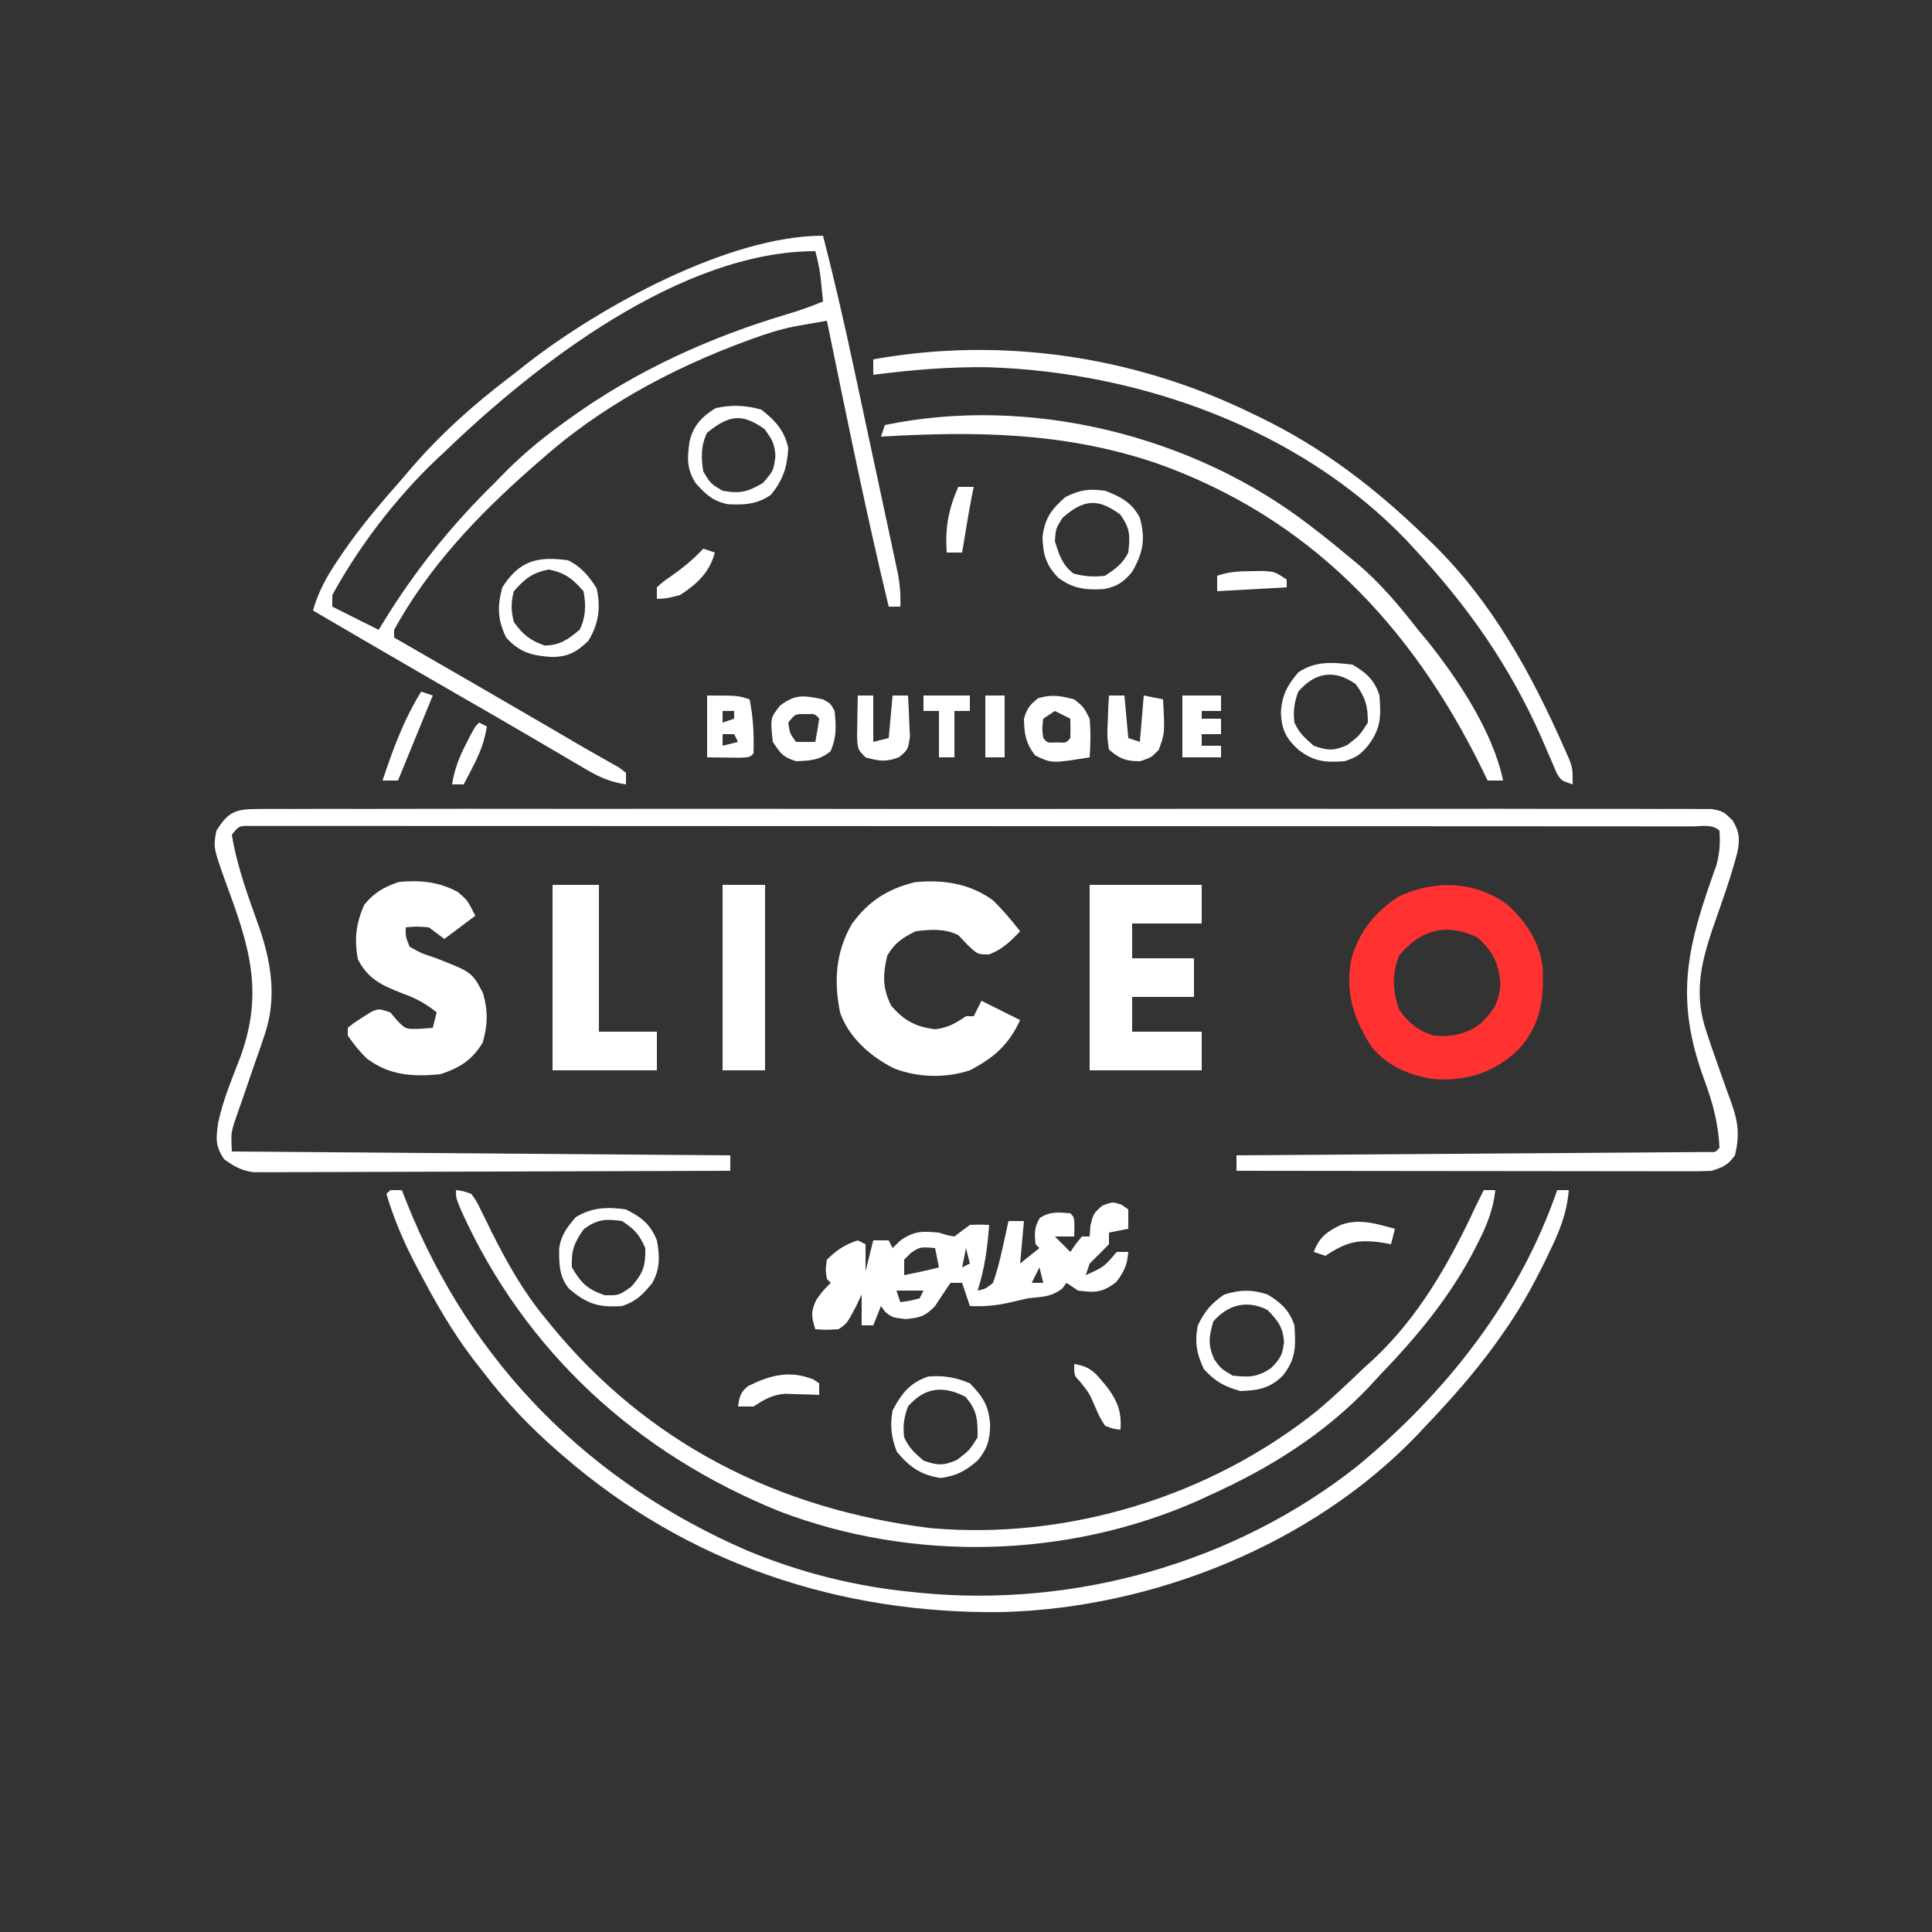 <?xml version="1.0" encoding="UTF-8"?>
<svg version="1.1" xmlns="http://www.w3.org/2000/svg" width="500" height="500">
<rect width="100%" height="100%" fill="#333333" stroke="none"/>
<path d="M0 0 C0.655 -0.007 1.31 -0.015 1.985 -0.022 C4.19 -0.04 6.394 -0.023 8.599 -0.006 C10.192 -0.011 11.784 -0.019 13.377 -0.029 C17.762 -0.05 22.145 -0.04 26.53 -0.024 C31.255 -0.013 35.981 -0.031 40.706 -0.044 C49.966 -0.067 59.226 -0.062 68.486 -0.047 C76.009 -0.036 83.533 -0.034 91.057 -0.04 C92.661 -0.041 92.661 -0.041 94.298 -0.042 C96.471 -0.044 98.643 -0.045 100.816 -0.047 C121.203 -0.061 141.59 -0.045 161.978 -0.018 C179.482 0.004 196.987 0 214.492 -0.023 C234.805 -0.049 255.117 -0.06 275.43 -0.045 C277.595 -0.043 279.76 -0.041 281.925 -0.04 C282.99 -0.039 284.055 -0.038 285.153 -0.038 C292.67 -0.033 300.187 -0.041 307.704 -0.052 C316.862 -0.066 326.019 -0.063 335.176 -0.036 C339.851 -0.023 344.526 -0.018 349.201 -0.034 C353.477 -0.049 357.752 -0.041 362.028 -0.014 C363.578 -0.009 365.129 -0.012 366.679 -0.024 C368.781 -0.039 370.88 -0.023 372.981 0 C374.15 0.001 375.319 0.002 376.523 0.002 C379.491 0.629 379.491 0.629 381.895 2.953 C383.704 5.987 383.778 7.716 383.14 11.158 C381.356 17.949 378.956 24.563 376.641 31.188 C373.536 40.427 371.896 48.207 375.116 57.629 C375.651 59.257 375.651 59.257 376.198 60.918 C376.888 62.899 377.58 64.879 378.285 66.855 C378.851 68.44 379.411 70.028 379.967 71.617 C380.512 73.175 381.072 74.727 381.647 76.274 C383.341 81.099 383.742 84.52 382.491 89.629 C380.595 92.214 379.602 92.592 376.491 93.629 C374.816 93.719 373.138 93.751 371.46 93.749 C370.421 93.751 369.382 93.752 368.312 93.754 C367.172 93.75 366.033 93.746 364.859 93.743 C363.059 93.743 363.059 93.743 361.222 93.743 C357.931 93.743 354.64 93.738 351.349 93.731 C347.91 93.724 344.471 93.724 341.031 93.723 C334.518 93.719 328.005 93.711 321.493 93.701 C314.078 93.69 306.663 93.685 299.249 93.68 C283.996 93.669 268.743 93.651 253.491 93.629 C253.491 92.309 253.491 90.989 253.491 89.629 C254.129 89.625 254.767 89.621 255.424 89.616 C270.93 89.513 286.436 89.405 301.942 89.29 C309.44 89.235 316.938 89.181 324.437 89.132 C330.97 89.089 337.503 89.043 344.037 88.992 C347.498 88.966 350.959 88.941 354.421 88.92 C358.279 88.897 362.136 88.866 365.994 88.835 C367.15 88.829 368.306 88.823 369.497 88.817 C370.542 88.807 371.587 88.798 372.663 88.787 C374.033 88.778 374.033 88.778 375.431 88.768 C377.483 88.857 377.483 88.857 378.491 87.629 C378.187 81.28 376.742 76.015 374.555 70.07 C366.726 48.769 370.109 35.607 377.665 14.643 C378.531 11.483 378.717 8.889 378.491 5.629 C376.674 3.813 373.85 4.502 371.407 4.501 C370.762 4.499 370.116 4.497 369.451 4.495 C367.261 4.491 365.072 4.493 362.882 4.495 C361.307 4.494 359.731 4.491 358.156 4.489 C353.807 4.482 349.458 4.483 345.109 4.484 C340.426 4.484 335.744 4.479 331.061 4.474 C321.88 4.465 312.698 4.463 303.517 4.462 C296.058 4.462 288.599 4.46 281.14 4.456 C260.017 4.448 238.894 4.443 217.771 4.444 C216.632 4.444 215.492 4.444 214.317 4.444 C213.176 4.444 212.034 4.444 210.859 4.444 C192.353 4.444 173.847 4.435 155.341 4.421 C136.364 4.406 117.386 4.399 98.409 4.4 C87.745 4.401 77.081 4.398 66.416 4.387 C57.338 4.378 48.26 4.376 39.181 4.383 C34.545 4.386 29.909 4.386 25.273 4.377 C21.035 4.37 16.797 4.371 12.559 4.38 C11.02 4.381 9.481 4.379 7.942 4.374 C5.861 4.367 3.78 4.372 1.7 4.38 C0.541 4.38 -0.618 4.38 -1.813 4.38 C-4.66 4.353 -4.66 4.353 -6.509 6.629 C-5.157 15.075 -2.104 23.088 0.745 31.127 C3.832 40.327 5.148 49.388 1.866 58.754 C1.507 59.819 1.149 60.884 0.78 61.981 C0.354 63.185 -0.071 64.389 -0.509 65.629 C-1.325 67.987 -2.135 70.348 -2.937 72.711 C-3.475 74.294 -4.022 75.873 -4.578 77.45 C-4.829 78.179 -5.079 78.909 -5.337 79.66 C-5.563 80.306 -5.789 80.951 -6.022 81.616 C-6.705 84.094 -6.705 84.094 -6.509 88.629 C36.061 88.959 78.631 89.289 122.491 89.629 C122.491 90.949 122.491 92.269 122.491 93.629 C106.149 93.699 89.807 93.752 73.465 93.785 C65.877 93.8 58.289 93.821 50.701 93.856 C44.087 93.885 37.473 93.905 30.859 93.911 C27.357 93.915 23.856 93.925 20.354 93.946 C16.444 93.971 12.535 93.971 8.625 93.97 C7.464 93.981 6.304 93.991 5.109 94.002 C4.042 93.998 2.975 93.994 1.875 93.99 C0.951 93.993 0.026 93.996 -0.926 93.998 C-4.088 93.547 -5.938 92.5 -8.509 90.629 C-10.856 87.109 -10.614 85.323 -10.052 81.233 C-8.841 75.426 -6.522 69.941 -4.392 64.42 C1.76 47.727 -1.829 35.921 -7.763 19.893 C-11.331 9.98 -11.331 9.98 -10.509 5.629 C-7.523 0.805 -5.603 0.004 0 0 Z " fill="#FFFFFF" transform="translate(66.509,209.371)"/>
<path d="M0 0 C2.88 11.215 5.474 22.469 7.891 33.793 C8.244 35.44 8.597 37.086 8.95 38.733 C9.681 42.147 10.41 45.561 11.138 48.976 C12.069 53.346 13.008 57.714 13.949 62.082 C14.676 65.466 15.399 68.85 16.121 72.235 C16.465 73.847 16.811 75.459 17.159 77.071 C17.643 79.313 18.119 81.557 18.595 83.802 C18.867 85.075 19.139 86.348 19.419 87.659 C19.92 90.537 20.125 93.092 20 96 C19.01 96 18.02 96 17 96 C11.079 71.462 6.091 46.721 1 22 C-0.746 22.305 -2.492 22.613 -4.238 22.923 C-5.21 23.095 -6.182 23.266 -7.184 23.443 C-10.963 24.191 -14.512 25.303 -18.125 26.625 C-18.843 26.885 -19.561 27.145 -20.301 27.413 C-39.457 34.529 -57.696 44.364 -73 58 C-73.825 58.717 -74.65 59.433 -75.5 60.172 C-89.379 72.403 -102.016 85.667 -111 102 C-111 102.66 -111 103.32 -111 104 C-110.338 104.381 -109.676 104.762 -108.994 105.155 C-96.648 112.265 -84.308 119.387 -72 126.562 C-71.042 127.121 -70.083 127.679 -69.096 128.254 C-67.28 129.314 -65.467 130.378 -63.656 131.446 C-61.812 132.525 -59.957 133.584 -58.094 134.628 C-57.176 135.152 -56.258 135.675 -55.312 136.215 C-54.069 136.911 -54.069 136.911 -52.801 137.621 C-52.207 138.076 -51.612 138.531 -51 139 C-51 139.99 -51 140.98 -51 142 C-54.975 141.411 -57.807 140.18 -61.262 138.148 C-62.285 137.552 -63.308 136.956 -64.362 136.342 C-66.008 135.368 -66.008 135.368 -67.688 134.375 C-68.848 133.696 -70.008 133.018 -71.169 132.34 C-73.582 130.931 -75.993 129.519 -78.403 128.105 C-83.958 124.849 -89.544 121.647 -95.125 118.438 C-107.443 111.337 -119.727 104.178 -132 97 C-130.613 92.089 -128.408 88.125 -125.562 83.938 C-125.125 83.288 -124.688 82.638 -124.237 81.969 C-119.619 75.239 -114.395 69.112 -109 63 C-108.362 62.251 -107.724 61.502 -107.066 60.73 C-99.12 51.426 -90.382 43.625 -80.653 36.261 C-79.23 35.175 -77.828 34.063 -76.43 32.945 C-57.7 18.431 -24.494 0 0 0 Z M-98 56 C-98.723 56.672 -99.446 57.343 -100.191 58.035 C-110.505 67.849 -120.203 80.518 -127 93 C-127 93.99 -127 94.98 -127 96 C-123.04 97.98 -119.08 99.96 -115 102 C-114.031 100.433 -113.061 98.865 -112.062 97.25 C-104.299 85.081 -95.337 74.072 -85 64 C-84.448 63.426 -83.897 62.853 -83.328 62.262 C-78.55 57.338 -73.544 53.096 -68 49.062 C-66.758 48.156 -66.758 48.156 -65.49 47.232 C-48.237 34.848 -29.323 26.271 -9.012 20.227 C-5.931 19.309 -2.959 18.264 0 17 C-0.142 15.583 -0.289 14.166 -0.438 12.75 C-0.519 11.961 -0.6 11.172 -0.684 10.359 C-0.976 8.176 -1.421 6.123 -2 4 C-36.622 4 -74.336 33.132 -98 56 Z " fill="#FFFFFF" transform="translate(213,61)"/>
<path d="M0 0 C0.99 0 1.98 0 3 0 C3.461 1.174 3.923 2.349 4.398 3.559 C20.99 44.896 51.587 75.672 92.438 93.312 C106.045 98.971 120.328 102.58 135 104 C135.647 104.067 136.293 104.134 136.959 104.203 C177.08 108.159 218.591 96.49 250.282 71.419 C273.252 52.45 292.208 28.425 302 0 C302.99 0 303.98 0 305 0 C304.495 6.091 302.548 10.789 299.875 16.25 C299.468 17.091 299.062 17.932 298.643 18.799 C295.513 25.171 292.114 31.205 288 37 C287.325 37.959 286.649 38.918 285.953 39.906 C280.471 47.45 274.425 54.266 268 61 C267.26 61.793 266.52 62.586 265.758 63.402 C238.534 91.773 197.472 108.126 158.512 109.203 C116.384 109.772 77.055 96.7 45 69 C44.505 68.573 44.009 68.146 43.499 67.707 C36.223 61.389 29.832 54.697 24 47 C23.223 46.011 22.445 45.023 21.645 44.004 C16.147 36.822 11.763 29.191 7.562 21.188 C7.054 20.221 6.546 19.255 6.022 18.259 C3.127 12.61 0.842 7.076 -1 1 C-0.67 0.67 -0.34 0.34 0 0 Z " fill="#FFFFFF" transform="translate(101,308)"/>
<path d="M0 0 C5.044 4.61 8.591 9.889 9.281 16.828 C9.533 25.19 8.603 31.464 2.875 37.75 C-3.439 43.522 -9.835 45.677 -18.359 45.32 C-24.845 44.534 -30.704 42.097 -35 37 C-39.657 29.699 -41.901 23.025 -40.312 14.375 C-38.451 7.237 -34.128 1.984 -28 -2 C-18.666 -6.33 -8.505 -6.054 0 0 Z M-27.875 13.25 C-29.898 18.195 -29.552 22.313 -27.938 27.25 C-25.501 30.709 -23.012 32.748 -19 34 C-14.224 34.415 -10.365 33.674 -6.562 30.688 C-3.147 27.106 -2.144 25.552 -1.688 20.625 C-2.153 15.22 -3.601 12.266 -7.625 8.625 C-15.535 4.816 -22.213 6.456 -27.875 13.25 Z " fill="#FF3131" transform="translate(390,234)"/>
<path d="M0 0 C1.843 0.231 1.843 0.231 4 1 C5.337 2.867 5.337 2.867 6.516 5.305 C7.179 6.637 7.179 6.637 7.855 7.996 C8.546 9.421 8.546 9.421 9.25 10.875 C13.257 18.808 17.319 26.121 23 33 C23.439 33.542 23.878 34.083 24.331 34.642 C49.527 65.604 83.527 82.647 122.852 87.473 C158.374 90.62 195.252 79.283 223 57 C227.159 53.497 231.084 49.77 235 46 C236.15 44.962 236.15 44.962 237.324 43.902 C249.225 32.813 257.24 18.612 264 4 C264.661 2.664 265.324 1.329 266 0 C266.99 0 267.98 0 269 0 C268.438 4.992 266.817 9.066 264.562 13.5 C264.209 14.197 263.856 14.894 263.491 15.612 C257.094 27.866 248.55 38.099 239 48 C238.161 48.914 237.322 49.828 236.457 50.77 C224.701 63.202 210.514 72.009 195 79 C193.48 79.704 193.48 79.704 191.93 80.422 C158.135 95.34 118.235 96.325 83.699 83.12 C46.814 68.218 17.842 41.746 1.398 5.387 C0 2 0 2 0 0 Z " fill="#FFFFFF" transform="translate(118,308)"/>
<path d="M0 0 C0.557 0.392 1.114 0.784 1.688 1.188 C1.688 2.837 1.688 4.487 1.688 6.188 C0.037 6.518 -1.613 6.848 -3.312 7.188 C-3.312 8.178 -3.312 9.168 -3.312 10.188 C-4.958 11.875 -6.625 13.542 -8.312 15.188 C-8.807 16.672 -8.807 16.672 -9.312 18.188 C-4.604 16.074 -4.604 16.074 -1.312 12.188 C-0.323 12.188 0.667 12.188 1.688 12.188 C1.393 15.623 0.67 17.21 -1.438 20 C-5.032 22.735 -6.893 22.76 -11.312 22.188 C-12.303 21.527 -13.293 20.867 -14.312 20.188 C-14.663 20.662 -15.014 21.136 -15.375 21.625 C-18.186 23.892 -20.745 23.785 -24.312 24.188 C-25.837 24.527 -27.358 24.882 -28.875 25.25 C-32.422 26.07 -35.656 26.375 -39.312 26.188 C-39.972 24.207 -40.633 22.227 -41.312 20.188 C-42.303 20.188 -43.292 20.188 -44.312 20.188 C-45.676 22.167 -47.007 24.169 -48.312 26.188 C-50.915 28.88 -52.077 29.163 -55.875 29.562 C-59.312 29.188 -59.312 29.188 -61.25 27.688 C-61.776 26.945 -61.776 26.945 -62.312 26.188 C-63.303 28.663 -63.303 28.663 -64.312 31.188 C-65.302 31.188 -66.293 31.188 -67.312 31.188 C-67.312 28.547 -67.312 25.907 -67.312 23.188 C-67.746 24.116 -68.179 25.044 -68.625 26 C-71.131 30.733 -71.131 30.733 -73.312 32.188 C-76.5 32.375 -76.5 32.375 -79.312 32.188 C-80.338 28.926 -80.53 27.633 -79 24.5 C-77.312 22.188 -77.312 22.188 -75.312 20.188 C-75.642 19.858 -75.972 19.527 -76.312 19.188 C-76.688 16.875 -76.688 16.875 -76.312 14.188 C-73.704 11.649 -71.77 10.34 -68.312 9.188 C-67.653 9.518 -66.993 9.848 -66.312 10.188 C-66.312 12.498 -66.312 14.807 -66.312 17.188 C-65.653 14.547 -64.993 11.908 -64.312 9.188 C-62.992 9.188 -61.672 9.188 -60.312 9.188 C-59.983 9.848 -59.653 10.508 -59.312 11.188 C-58.632 10.527 -57.951 9.867 -57.25 9.188 C-53.612 6.71 -51.636 6.794 -47.312 7.188 C-46.591 7.414 -45.869 7.641 -45.125 7.875 C-44.527 7.978 -43.929 8.081 -43.312 8.188 C-41.974 7.194 -40.641 6.194 -39.312 5.188 C-36.684 5.09 -36.684 5.09 -34.312 5.188 C-34.765 11.102 -35.471 16.539 -37.312 22.188 C-35.293 21.768 -35.293 21.768 -33.312 20.188 C-32.366 17.424 -31.66 14.898 -31.062 12.062 C-30.89 11.308 -30.717 10.554 -30.539 9.777 C-30.115 7.917 -29.712 6.053 -29.312 4.188 C-27.992 4.188 -26.672 4.188 -25.312 4.188 C-25.642 7.817 -25.973 11.447 -26.312 15.188 C-24.663 13.867 -23.012 12.547 -21.312 11.188 C-21.808 10.693 -21.808 10.693 -22.312 10.188 C-22.604 7.416 -22.676 5.773 -21.188 3.375 C-18.51 1.679 -16.412 1.918 -13.312 2.188 C-12.312 3.188 -12.312 3.188 -12.25 5.75 C-12.271 6.554 -12.291 7.359 -12.312 8.188 C-13.979 8.188 -15.646 8.188 -17.312 8.188 C-15.992 9.508 -14.672 10.828 -13.312 12.188 C-12.859 11.527 -12.405 10.867 -11.938 10.188 C-11.401 9.527 -10.865 8.867 -10.312 8.188 C-9.652 8.188 -8.992 8.188 -8.312 8.188 C-8.251 7.259 -8.189 6.331 -8.125 5.375 C-7.312 2.188 -7.312 2.188 -5 0.188 C-2.312 -0.812 -2.312 -0.812 0 0 Z M-54.562 12.438 C-55.14 13.015 -55.718 13.592 -56.312 14.188 C-56.312 15.508 -56.312 16.828 -56.312 18.188 C-53.288 17.599 -50.295 16.961 -47.312 16.188 C-47.642 14.537 -47.972 12.887 -48.312 11.188 C-52.159 10.864 -52.159 10.864 -54.562 12.438 Z M-40.312 11.188 C-40.642 12.838 -40.972 14.488 -41.312 16.188 C-40.653 15.857 -39.992 15.527 -39.312 15.188 C-39.642 13.867 -39.972 12.547 -40.312 11.188 Z M-21.312 16.188 C-21.973 17.508 -22.633 18.828 -23.312 20.188 C-22.323 20.188 -21.332 20.188 -20.312 20.188 C-20.642 18.867 -20.973 17.547 -21.312 16.188 Z M-28.312 17.188 C-27.312 20.188 -27.312 20.188 -27.312 20.188 Z M-58.312 22.188 C-57.983 23.177 -57.653 24.168 -57.312 25.188 C-54.84 24.843 -54.84 24.843 -52.312 24.188 C-51.983 23.527 -51.653 22.867 -51.312 22.188 C-53.623 22.188 -55.932 22.188 -58.312 22.188 Z " fill="#FFFFFF" transform="translate(290.312,311.812)"/>
<path d="M0 0 C2.535 2.52 4.809 5.179 7 8 C4.524 10.653 2.41 12.68 -1 14 C-4 14 -4 14 -6.562 11.562 C-7.367 10.717 -8.171 9.871 -9 9 C-12.474 7.263 -16.201 7.54 -20 8 C-23.495 9.716 -25.386 10.967 -27.375 14.312 C-28.522 19.244 -28.672 22.657 -26.375 27.25 C-23.001 31.157 -20.058 32.748 -14.938 33.375 C-11.609 32.95 -9.765 31.843 -7 30 C-6.34 30 -5.68 30 -5 30 C-4.34 28.68 -3.68 27.36 -3 26 C1.95 28.475 1.95 28.475 7 31 C4.048 37.417 0.25 40.721 -6 44 C-12.316 46.08 -19.6 45.906 -25.75 43.438 C-31.711 40.404 -37.252 35.592 -39.559 29.137 C-41.252 20.941 -40.748 13.459 -36.559 6.16 C-32.262 0.205 -27.32 -2.92 -20.25 -4.688 C-12.876 -5.397 -6.112 -4.392 0 0 Z " fill="#FFFFFF" transform="translate(257,233)"/>
<path d="M0 0 C2.562 2.188 2.562 2.188 4.562 6.188 C1.923 8.168 -0.718 10.148 -3.438 12.188 C-4.758 11.197 -6.077 10.207 -7.438 9.188 C-10.605 8.937 -10.605 8.937 -13.438 9.188 C-13.469 11.611 -13.469 11.611 -12.438 14.188 C-9.395 15.901 -9.395 15.901 -5.688 17.125 C3.707 20.794 3.707 20.794 6.562 26.188 C7.887 30.854 7.804 34.32 6.5 39 C3.74 43.54 0.545 45.527 -4.438 47.188 C-11.573 47.891 -17.557 47.551 -23.438 43.188 C-25.435 41.277 -26.842 39.481 -28.438 37.188 C-28.438 36.528 -28.438 35.867 -28.438 35.188 C-26.793 33.863 -26.793 33.863 -24.625 32.5 C-23.563 31.814 -23.563 31.814 -22.48 31.113 C-20.438 30.188 -20.438 30.188 -17.438 31.188 C-16.86 31.868 -16.282 32.549 -15.688 33.25 C-13.457 35.563 -13.457 35.563 -9.688 35.438 C-8.615 35.355 -7.543 35.273 -6.438 35.188 C-6.107 33.867 -5.777 32.547 -5.438 31.188 C-8.295 28.858 -10.914 27.493 -14.375 26.25 C-19.511 24.246 -23.256 22.551 -25.812 17.438 C-26.798 12.311 -26.307 8.144 -24.188 3.375 C-21.646 0.198 -19.018 -1.286 -15.188 -2.562 C-9.606 -3.07 -4.993 -2.633 0 0 Z " fill="#FFFFFF" transform="translate(118.438,230.812)"/>
<path d="M0 0 C9.57 0 19.14 0 29 0 C29 3.3 29 6.6 29 10 C23.06 10 17.12 10 11 10 C11 12.97 11 15.94 11 19 C16.28 19 21.56 19 27 19 C27 22.3 27 25.6 27 29 C21.72 29 16.44 29 11 29 C11 31.97 11 34.94 11 38 C16.94 38 22.88 38 29 38 C29 41.3 29 44.6 29 48 C19.43 48 9.86 48 0 48 C0 32.16 0 16.32 0 0 Z " fill="#FFFFFF" transform="translate(282,229)"/>
<path d="M0 0 C0.685 0.328 1.37 0.657 2.076 0.995 C18.333 8.855 32.083 19.45 45 32 C45.551 32.528 46.102 33.057 46.67 33.601 C62.15 48.691 72.38 67.397 81 87 C81.393 87.883 81.786 88.766 82.191 89.676 C83 92 83 92 83 96 C80 95 80 95 78.808 92.937 C78.427 92.039 78.045 91.14 77.652 90.215 C76.999 88.718 76.999 88.718 76.333 87.19 C75.642 85.58 75.642 85.58 74.938 83.938 C66.617 65.187 55.972 50.013 42 35 C41.376 34.322 40.752 33.644 40.109 32.945 C12.444 4.001 -29.023 -10.721 -68.321 -11.961 C-78.224 -12.105 -88.186 -11.272 -98 -10 C-98 -11.32 -98 -12.64 -98 -14 C-64.746 -19.969 -30.257 -14.828 0 0 Z " fill="#FFFFFF" transform="translate(324,107)"/>
<path d="M0 0 C3.96 0 7.92 0 12 0 C12 12.54 12 25.08 12 38 C16.95 38 21.9 38 27 38 C27 41.3 27 44.6 27 48 C18.09 48 9.18 48 0 48 C0 32.16 0 16.32 0 0 Z " fill="#FFFFFF" transform="translate(143,229)"/>
<path d="M0 0 C0.888 0.679 1.776 1.359 2.691 2.059 C5.166 3.997 7.59 5.982 10 8 C10.759 8.624 11.519 9.248 12.301 9.891 C18.326 15.01 23.153 20.775 28 27 C29.062 28.268 29.062 28.268 30.145 29.562 C38.19 39.536 47.376 53.335 50 66 C48.68 66 47.36 66 46 66 C45.504 64.984 45.007 63.968 44.496 62.922 C26.24 25.798 -0.301 -2.197 -39.869 -16.179 C-63.548 -24.147 -86.353 -24.444 -111 -23 C-110.67 -23.99 -110.34 -24.98 -110 -26 C-72.49 -33.794 -30.154 -23.303 0 0 Z " fill="#FFFFFF" transform="translate(339,136)"/>
<path d="M0 0 C3.63 0 7.26 0 11 0 C11 15.84 11 31.68 11 48 C7.37 48 3.74 48 0 48 C0 32.16 0 16.32 0 0 Z " fill="#FFFFFF" transform="translate(187,229)"/>
<path d="M0 0 C3.46 2.077 5.694 4.082 7 8 C7.345 13.352 7.476 16.655 4 21 C0.71 24.29 -2.406 24.844 -7 25 C-11.252 23.775 -13.461 22.595 -16.438 19.312 C-18.334 15.292 -18.853 12.362 -18 8 C-16.188 4.307 -14.605 2.426 -11.25 0.062 C-7.233 -1.251 -3.98 -1.314 0 0 Z M-14 7 C-15.149 10.949 -15.431 13.03 -13.75 16.812 C-12.013 19.21 -12.013 19.21 -9 21 C-4.788 21.468 -2.714 21.466 0.875 19.125 C3.387 16.613 3.922 15.706 4.312 12.188 C3.928 8.269 2.707 6.787 0 4 C-5.343 1.329 -10.211 2.653 -14 7 Z " fill="#FFFFFF" transform="translate(328,335)"/>
<path d="M0 0 C3.405 1.668 5.438 4.095 7.438 7.312 C8.497 12.375 7.944 16.449 5.25 20.875 C2.203 23.752 0.105 24.969 -4.145 25.031 C-9.188 24.697 -12.509 23.914 -16 20 C-18.252 15.394 -18.321 11.931 -17 7 C-12.548 0.057 -7.923 -1.082 0 0 Z M-14 8 C-14.811 10.852 -14.768 13.142 -14 16 C-11.606 19.31 -9.894 20.677 -6.062 22.062 C-1.991 21.979 -0.115 20.535 3 18 C4.622 14.756 4.702 11.495 4 8 C1.148 4.741 -0.749 3.261 -5 2.375 C-9.251 3.261 -11.148 4.741 -14 8 Z " fill="#FFFFFF" transform="translate(147,145)"/>
<path d="M0 0 C4.103 1.578 6.921 3.06 9 7 C10.486 12.624 9.857 15.952 7 21 C4.742 23.669 3.138 24.778 -0.301 25.449 C-4.929 25.765 -8.281 25.362 -12.062 22.562 C-15.204 19.421 -16.059 16.568 -16.199 12.176 C-15.752 7.296 -13.886 4.765 -10.25 1.625 C-6.409 -0.296 -4.246 -0.531 0 0 Z M-11 7 C-12.75 9.75 -12.75 9.75 -13 13 C-11.932 16.56 -11.146 19.091 -8.188 21.438 C-5.245 22.194 -3.031 22.371 0 22 C2.7 20.2 4.542 18.916 6 16 C6.493 11.648 6.518 9.7 3.875 6.125 C-1.897 1.859 -5.641 2.25 -11 7 Z " fill="#FFFFFF" transform="translate(286,127)"/>
<path d="M0 0 C3.625 2.777 6.076 5.484 7 10 C6.719 14.96 5.66 18.191 2.5 22.062 C-0.982 24.512 -4.424 24.706 -8.594 24.492 C-12.593 23.674 -14.264 22.009 -17 19 C-19.339 15.193 -19.149 12.501 -18.539 8.188 C-17.517 4.04 -15.346 1.846 -11.812 -0.375 C-7.7 -1.289 -4.062 -1.143 0 0 Z M-14 6 C-15.615 9.229 -15.581 12.509 -15 16 C-13.104 19.147 -13.104 19.147 -10 21 C-5.459 21.826 -3.559 21.325 0.438 19 C3.181 15.818 3.181 15.818 3.688 12 C3.422 8.737 2.901 7.863 0.875 5.062 C-5.055 0.809 -8.433 1.469 -14 6 Z " fill="#FFFFFF" transform="translate(197,106)"/>
<path d="M0 0 C3.532 2.018 5.802 4.078 7 8 C7.43 13.413 7.419 16.568 4 21 C1.935 23.409 1.11 23.963 -2 25 C-7.02 25.372 -9.997 25.137 -14 22 C-17.22 19.041 -18.291 16.846 -18.5 12.562 C-18.299 8.093 -16.933 5.436 -14 2 C-9.544 -0.971 -5.226 -0.627 0 0 Z M-14 7 C-15.054 9.752 -15.376 12.074 -15 15 C-13.677 17.809 -12.444 18.868 -10 21 C-6.385 22.28 -4.823 22.364 -1.312 20.812 C1.861 18.333 1.861 18.333 4 15 C4 10.7 3.403 8.558 0.875 5.062 C-4.558 1.165 -9.7 1.941 -14 7 Z " fill="#FFFFFF" transform="translate(350,172)"/>
<path d="M0 0 C3.465 3.553 4.925 5.859 5.25 10.812 C5.18 14.691 4.543 16.948 2 20 C-1.238 22.723 -3.296 23.899 -7.5 24.5 C-12.64 23.766 -15.579 21.705 -18.875 17.75 C-20.366 14.106 -20.692 10.843 -20 7 C-17.674 2.668 -15.59 -0.112 -10.812 -1.75 C-6.911 -2.097 -3.604 -1.553 0 0 Z M-16 6 C-17.054 8.752 -17.376 11.074 -17 14 C-15.677 16.809 -14.444 17.868 -12 20 C-8.385 21.28 -6.823 21.364 -3.312 19.812 C-0.117 17.347 -0.117 17.347 2 14 C2 9.271 1.941 7.107 -1.125 3.5 C-6.862 0.507 -11.757 1.008 -16 6 Z " fill="#FFFFFF" transform="translate(251,358)"/>
<path d="M0 0 C4.108 2.091 6.268 3.767 8 8 C8.768 11.995 8.861 15.536 6.762 19.105 C4.285 22.087 2.734 23.755 -1 25 C-7.074 25.45 -10.181 24.417 -14.75 20.5 C-17.307 17.431 -17.335 13.929 -17.285 10.066 C-16.813 6.647 -15.206 4.573 -13 2 C-8.797 -0.568 -4.801 -0.682 0 0 Z M-10.875 5.062 C-13.455 8.629 -14.155 10.594 -14 15 C-11.607 19.038 -10.012 20.65 -5.562 22.188 C-1.859 22.269 -1.859 22.269 1.375 20 C4.475 16.458 5.084 14.677 5 10 C3.412 6.426 2.284 5.189 -1 3 C-5.341 2.437 -7.277 2.481 -10.875 5.062 Z " fill="#FFFFFF" transform="translate(162,313)"/>
<path d="M0 0 C2.438 1.938 2.438 1.938 4 5 C4.314 8.362 4.235 11.635 4 15 C-5.795 16.578 -5.795 16.578 -10.125 14.5 C-12.555 11.26 -12.928 9.026 -13 5 C-12.213 2.352 -11.477 1.371 -9.312 -0.312 C-5.847 -1.343 -3.472 -0.93 0 0 Z M-5 3 C-5.99 3.66 -6.98 4.32 -8 5 C-8.333 7.542 -8.333 7.542 -8 10 C-6.94 11.283 -6.94 11.283 -4.5 11.125 C-2.06 11.283 -2.06 11.283 -1 10 C-0.959 8.334 -0.957 6.666 -1 5 C-2.32 4.34 -3.64 3.68 -5 3 Z " fill="#FFFFFF" transform="translate(278,181)"/>
<path d="M0 0 C1.938 1.062 1.938 1.062 3 3 C3.386 7.051 3.557 9.723 1.938 13.438 C-0.943 15.76 -3.356 15.872 -7 16 C-10.398 14.898 -10.947 14.079 -13 11 C-13.671 4.85 -13.671 4.85 -11.125 1.625 C-7.119 -1.439 -4.925 -1.037 0 0 Z M-9 6 C-8.595 8.782 -8.595 8.782 -7 11 C-5.334 11.041 -3.666 11.043 -2 11 C-1.619 9.009 -1.287 7.007 -1 5 C-2.053 3.73 -2.053 3.73 -4.438 3.812 C-7.167 3.732 -7.167 3.732 -9 6 Z " fill="#FFFFFF" transform="translate(213,181)"/>
<path d="M0 0 C8 0 8 0 11 1 C11.953 5.767 12.164 10.16 12 15 C11 16 11 16 8.496 16.098 C5.664 16.065 2.832 16.033 0 16 C0 10.72 0 5.44 0 0 Z M4 4 C4 4.99 4 5.98 4 7 C4.99 6.67 5.98 6.34 7 6 C7 5.34 7 4.68 7 4 C6.01 4 5.02 4 4 4 Z M4 10 C4 10.99 4 11.98 4 13 C5.32 12.67 6.64 12.34 8 12 C7.67 11.34 7.34 10.68 7 10 C6.01 10 5.02 10 4 10 Z " fill="#FFFFFF" transform="translate(183,180)"/>
<path d="M0 0 C1.32 0 2.64 0 4 0 C4.33 3.63 4.66 7.26 5 11 C5.99 11.33 6.98 11.66 8 12 C8.33 8.04 8.66 4.08 9 0 C10.65 0.33 12.3 0.66 14 1 C14.459 9.751 14.459 9.751 12.875 14.062 C11 16 11 16 8.125 17 C4.325 17 2.904 16.435 0 14 C-0.488 10.645 -0.488 10.645 -0.312 6.812 C-0.245 4.904 -0.245 4.904 -0.176 2.957 C-0.118 1.981 -0.06 1.005 0 0 Z " fill="#FFFFFF" transform="translate(287,180)"/>
<path d="M0 0 C1.32 0 2.64 0 4 0 C4 3.96 4 7.92 4 12 C5.32 11.67 6.64 11.34 8 11 C8.33 7.37 8.66 3.74 9 0 C10.32 0 11.64 0 13 0 C13.135 2.269 13.232 4.541 13.312 6.812 C13.4 8.709 13.4 8.709 13.488 10.645 C13 14 13 14 10.68 15.961 C7.324 17.262 5.428 16.99 2 16 C0 14 0 14 -0.195 10.742 C-0.172 9.466 -0.149 8.19 -0.125 6.875 C-0.107 5.594 -0.089 4.312 -0.07 2.992 C-0.047 2.005 -0.024 1.017 0 0 Z " fill="#FFFFFF" transform="translate(222,180)"/>
<path d="M0 0 C3.3 0 6.6 0 10 0 C10 1.32 10 2.64 10 4 C8.35 4 6.7 4 5 4 C5 4.66 5 5.32 5 6 C6.65 6 8.3 6 10 6 C10 7.32 10 8.64 10 10 C8.35 10 6.7 10 5 10 C5 10.99 5 11.98 5 13 C6.65 13 8.3 13 10 13 C10 13.99 10 14.98 10 16 C6.7 16 3.4 16 0 16 C0 10.72 0 5.44 0 0 Z " fill="#FFFFFF" transform="translate(306,180)"/>
<path d="M0 0 C3.96 0 7.92 0 12 0 C12 1.32 12 2.64 12 4 C10.68 4 9.36 4 8 4 C8 7.96 8 11.92 8 16 C6.68 16 5.36 16 4 16 C4 12.04 4 8.08 4 4 C2.68 4 1.36 4 0 4 C0 2.68 0 1.36 0 0 Z " fill="#FFFFFF" transform="translate(239,180)"/>
<path d="M0 0 C0.495 0.33 0.99 0.66 1.5 1 C1.5 1.99 1.5 2.98 1.5 4 C0.692 3.965 -0.116 3.93 -0.949 3.895 C-2.552 3.854 -2.552 3.854 -4.188 3.812 C-5.243 3.778 -6.299 3.743 -7.387 3.707 C-10.889 4.037 -12.568 5.147 -15.5 7 C-16.82 7 -18.14 7 -19.5 7 C-19.132 4.535 -18.909 3.331 -16.934 1.734 C-11.215 -1.086 -6.209 -2.484 0 0 Z " fill="#FFFFFF" transform="translate(210.5,357)"/>
<path d="M0 0 C0.99 0.33 1.98 0.66 3 1 C0.03 8.26 -2.94 15.52 -6 23 C-7.32 23 -8.64 23 -10 23 C-7.3 14.922 -4.519 7.269 0 0 Z " fill="#FFFFFF" transform="translate(109,179)"/>
<path d="M0 0 C-0.33 1.32 -0.66 2.64 -1 4 C-1.641 3.881 -2.281 3.763 -2.941 3.641 C-9.59 2.65 -12.429 3.362 -18 7 C-18.99 6.67 -19.98 6.34 -21 6 C-19.54 2.152 -17.661 0.788 -14 -1 C-9.166 -2.746 -4.798 -1.265 0 0 Z " fill="#FFFFFF" transform="translate(361,318)"/>
<path d="M0 0 C1.65 0 3.3 0 5 0 C5 5.28 5 10.56 5 16 C3.35 16 1.7 16 0 16 C0 10.72 0 5.44 0 0 Z " fill="#FFFFFF" transform="translate(255,180)"/>
<path d="M0 0 C3.473 0.564 4.913 1.609 7.125 4.312 C7.871 5.204 7.871 5.204 8.633 6.113 C11.326 9.83 12.256 12.384 12 17 C10.16 16.805 10.16 16.805 8 16 C6.621 13.82 6.621 13.82 5.438 11.125 C3.837 7.444 3.837 7.444 1.348 4.367 C0 3 0 3 0 0 Z " fill="#FFFFFF" transform="translate(278,353)"/>
<path d="M0 0 C0.99 0.33 1.98 0.66 3 1 C1.628 6.181 -1.623 9.155 -6 12 C-9.438 12.875 -9.438 12.875 -12 13 C-12 12.01 -12 11.02 -12 10 C-10.391 8.535 -10.391 8.535 -8.25 7.062 C-5.217 4.906 -2.535 2.746 0 0 Z " fill="#FFFFFF" transform="translate(182,142)"/>
<path d="M0 0 C1.32 0 2.64 0 4 0 C3.857 0.695 3.714 1.39 3.566 2.105 C2.967 5.167 2.445 8.235 1.938 11.312 C1.761 12.381 1.584 13.45 1.402 14.551 C1.27 15.359 1.137 16.167 1 17 C-0.32 17 -1.64 17 -3 17 C-3.404 10.541 -2.592 5.939 0 0 Z " fill="#FFFFFF" transform="translate(248,126)"/>
<path d="M0 0 C1.052 -0.014 2.104 -0.028 3.188 -0.043 C6 0.188 6 0.188 9 2.188 C9 2.848 9 3.507 9 4.188 C3.06 4.518 -2.88 4.848 -9 5.188 C-9 3.868 -9 2.547 -9 1.188 C-5.792 0.118 -3.37 0.021 0 0 Z " fill="#FFFFFF" transform="translate(324,147.812)"/>
<path d="M0 0 C0.66 0.33 1.32 0.66 2 1 C1.396 4.85 0.232 7.861 -1.562 11.312 C-2.018 12.196 -2.473 13.079 -2.941 13.988 C-3.291 14.652 -3.64 15.316 -4 16 C-4.99 16 -5.98 16 -7 16 C-6.396 12.187 -5.265 9.177 -3.5 5.75 C-2.835 4.443 -2.835 4.443 -2.156 3.109 C-1 1 -1 1 0 0 Z " fill="#FFFFFF" transform="translate(124,187)"/>
</svg>
